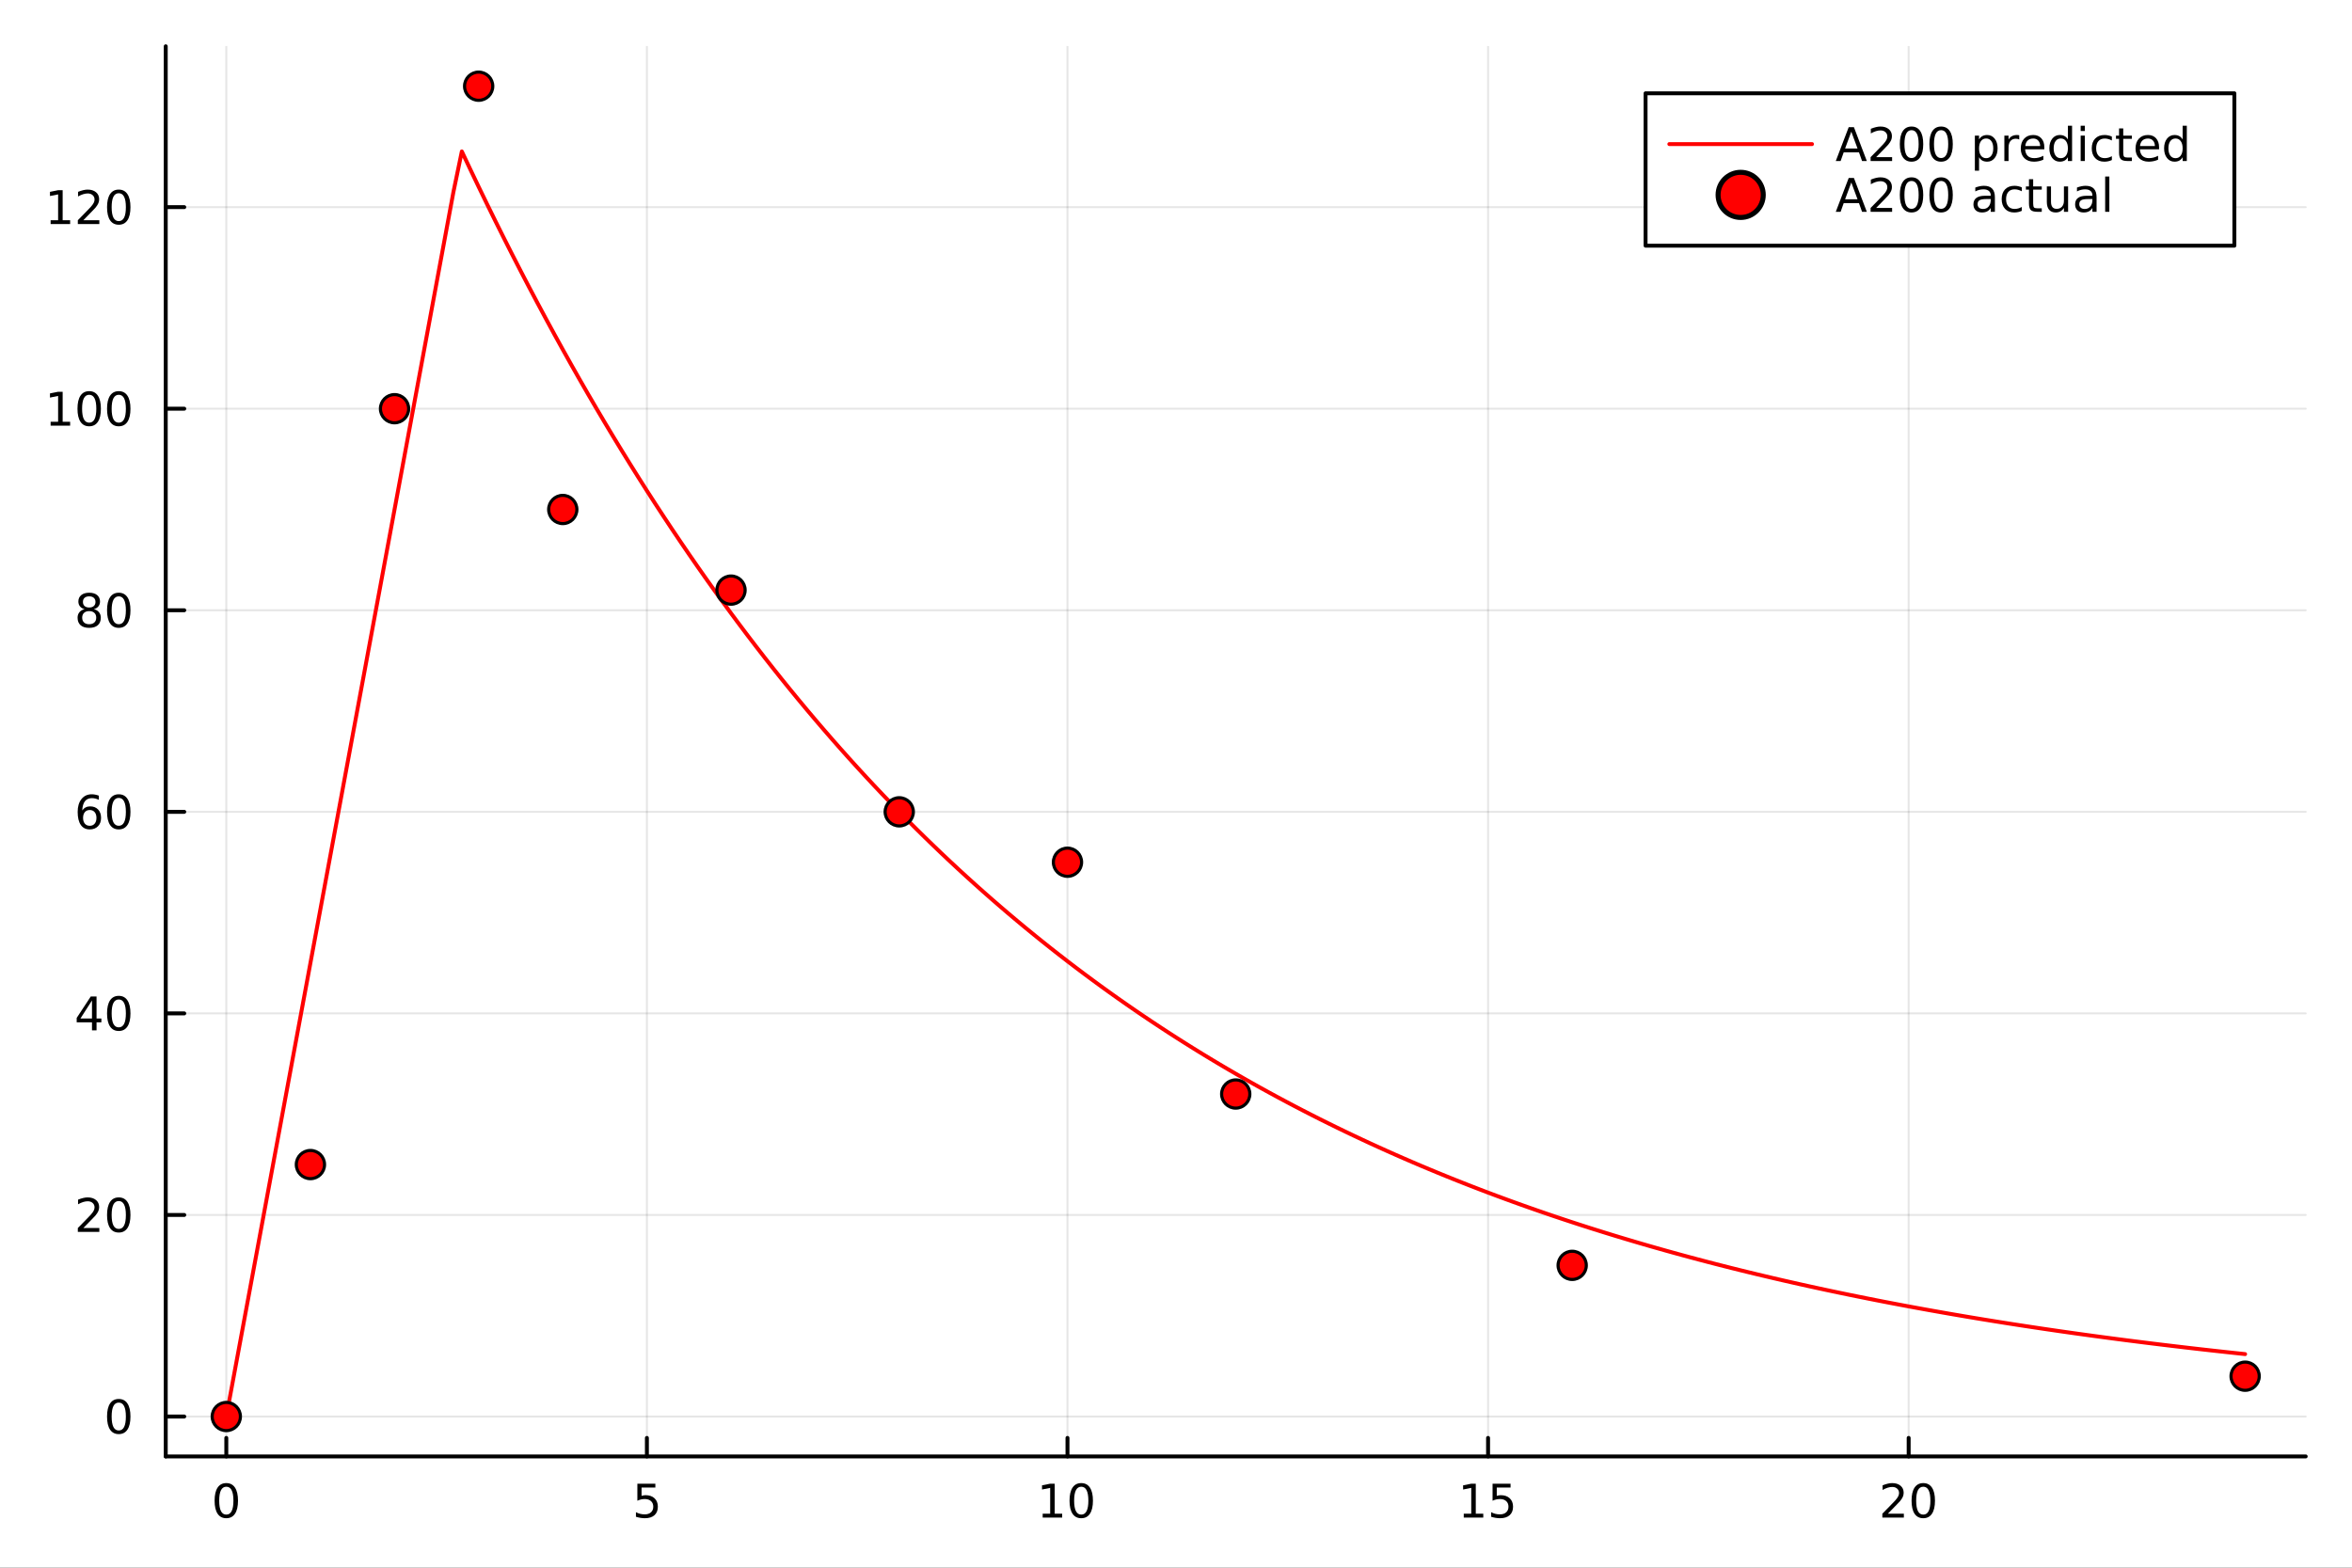 <?xml version="1.0" encoding="utf-8"?>
<svg xmlns="http://www.w3.org/2000/svg" xmlns:xlink="http://www.w3.org/1999/xlink" width="600" height="400" viewBox="0 0 2400 1600">
<rect x="0" y="0" width="2400" height="1600" fill="#333333" stroke="none"/>
<defs>
  <clipPath id="clip450">
    <rect x="0" y="0" width="2400" height="1600"/>
  </clipPath>
</defs>
<path clip-path="url(#clip450)" d="
M0 1600 L2400 1600 L2400 0 L0 0  Z
  " fill="#ffffff" fill-rule="evenodd" fill-opacity="1"/>
<defs>
  <clipPath id="clip451">
    <rect x="480" y="0" width="1681" height="1600"/>
  </clipPath>
</defs>
<path clip-path="url(#clip450)" d="
M169.121 1486.45 L2352.76 1486.45 L2352.76 47.244 L169.121 47.244  Z
  " fill="#ffffff" fill-rule="evenodd" fill-opacity="1"/>
<defs>
  <clipPath id="clip452">
    <rect x="169" y="47" width="2185" height="1440"/>
  </clipPath>
</defs>
<polyline clip-path="url(#clip452)" style="stroke:#000000; stroke-linecap:round; stroke-linejoin:round; stroke-width:2; stroke-opacity:0.1; fill:none" points="
  230.922,1486.45 230.922,47.244 
  "/>
<polyline clip-path="url(#clip452)" style="stroke:#000000; stroke-linecap:round; stroke-linejoin:round; stroke-width:2; stroke-opacity:0.1; fill:none" points="
  660.096,1486.45 660.096,47.244 
  "/>
<polyline clip-path="url(#clip452)" style="stroke:#000000; stroke-linecap:round; stroke-linejoin:round; stroke-width:2; stroke-opacity:0.1; fill:none" points="
  1089.27,1486.45 1089.27,47.244 
  "/>
<polyline clip-path="url(#clip452)" style="stroke:#000000; stroke-linecap:round; stroke-linejoin:round; stroke-width:2; stroke-opacity:0.1; fill:none" points="
  1518.44,1486.45 1518.44,47.244 
  "/>
<polyline clip-path="url(#clip452)" style="stroke:#000000; stroke-linecap:round; stroke-linejoin:round; stroke-width:2; stroke-opacity:0.1; fill:none" points="
  1947.62,1486.45 1947.62,47.244 
  "/>
<polyline clip-path="url(#clip450)" style="stroke:#000000; stroke-linecap:round; stroke-linejoin:round; stroke-width:4; stroke-opacity:1; fill:none" points="
  169.121,1486.45 2352.76,1486.45 
  "/>
<polyline clip-path="url(#clip450)" style="stroke:#000000; stroke-linecap:round; stroke-linejoin:round; stroke-width:4; stroke-opacity:1; fill:none" points="
  230.922,1486.45 230.922,1467.55 
  "/>
<polyline clip-path="url(#clip450)" style="stroke:#000000; stroke-linecap:round; stroke-linejoin:round; stroke-width:4; stroke-opacity:1; fill:none" points="
  660.096,1486.45 660.096,1467.55 
  "/>
<polyline clip-path="url(#clip450)" style="stroke:#000000; stroke-linecap:round; stroke-linejoin:round; stroke-width:4; stroke-opacity:1; fill:none" points="
  1089.27,1486.45 1089.27,1467.55 
  "/>
<polyline clip-path="url(#clip450)" style="stroke:#000000; stroke-linecap:round; stroke-linejoin:round; stroke-width:4; stroke-opacity:1; fill:none" points="
  1518.44,1486.45 1518.44,1467.55 
  "/>
<polyline clip-path="url(#clip450)" style="stroke:#000000; stroke-linecap:round; stroke-linejoin:round; stroke-width:4; stroke-opacity:1; fill:none" points="
  1947.62,1486.45 1947.62,1467.55 
  "/>
<path clip-path="url(#clip450)" d="M230.922 1517.37 Q227.311 1517.37 225.483 1520.93 Q223.677 1524.47 223.677 1531.6 Q223.677 1538.71 225.483 1542.27 Q227.311 1545.82 230.922 1545.82 Q234.557 1545.82 236.362 1542.27 Q238.191 1538.71 238.191 1531.6 Q238.191 1524.47 236.362 1520.93 Q234.557 1517.37 230.922 1517.37 M230.922 1513.66 Q236.732 1513.66 239.788 1518.27 Q242.867 1522.85 242.867 1531.6 Q242.867 1540.33 239.788 1544.94 Q236.732 1549.52 230.922 1549.52 Q225.112 1549.52 222.033 1544.94 Q218.978 1540.33 218.978 1531.6 Q218.978 1522.85 222.033 1518.27 Q225.112 1513.66 230.922 1513.66 Z" fill="#000000" fill-rule="evenodd" fill-opacity="1" /><path clip-path="url(#clip450)" d="M650.374 1514.29 L668.73 1514.29 L668.73 1518.22 L654.656 1518.22 L654.656 1526.7 Q655.674 1526.35 656.693 1526.19 Q657.712 1526 658.73 1526 Q664.517 1526 667.897 1529.17 Q671.276 1532.34 671.276 1537.76 Q671.276 1543.34 667.804 1546.44 Q664.332 1549.52 658.012 1549.52 Q655.837 1549.52 653.568 1549.15 Q651.323 1548.78 648.915 1548.04 L648.915 1543.34 Q650.999 1544.47 653.221 1545.03 Q655.443 1545.58 657.92 1545.58 Q661.924 1545.58 664.262 1543.48 Q666.6 1541.37 666.6 1537.76 Q666.6 1534.15 664.262 1532.04 Q661.924 1529.94 657.92 1529.94 Q656.045 1529.94 654.17 1530.35 Q652.318 1530.77 650.374 1531.65 L650.374 1514.29 Z" fill="#000000" fill-rule="evenodd" fill-opacity="1" /><path clip-path="url(#clip450)" d="M1063.96 1544.91 L1071.6 1544.91 L1071.6 1518.55 L1063.29 1520.21 L1063.29 1515.95 L1071.55 1514.29 L1076.23 1514.29 L1076.23 1544.91 L1083.86 1544.91 L1083.86 1548.85 L1063.96 1548.85 L1063.96 1544.91 Z" fill="#000000" fill-rule="evenodd" fill-opacity="1" /><path clip-path="url(#clip450)" d="M1103.31 1517.37 Q1099.7 1517.37 1097.87 1520.93 Q1096.06 1524.47 1096.06 1531.6 Q1096.06 1538.71 1097.87 1542.27 Q1099.7 1545.82 1103.31 1545.82 Q1106.94 1545.82 1108.75 1542.27 Q1110.58 1538.71 1110.58 1531.6 Q1110.58 1524.47 1108.75 1520.93 Q1106.94 1517.37 1103.31 1517.37 M1103.31 1513.66 Q1109.12 1513.66 1112.17 1518.27 Q1115.25 1522.85 1115.25 1531.6 Q1115.25 1540.33 1112.17 1544.94 Q1109.12 1549.52 1103.31 1549.52 Q1097.5 1549.52 1094.42 1544.94 Q1091.36 1540.33 1091.36 1531.6 Q1091.36 1522.85 1094.42 1518.27 Q1097.5 1513.66 1103.31 1513.66 Z" fill="#000000" fill-rule="evenodd" fill-opacity="1" /><path clip-path="url(#clip450)" d="M1493.63 1544.91 L1501.27 1544.91 L1501.27 1518.55 L1492.96 1520.21 L1492.96 1515.95 L1501.22 1514.29 L1505.9 1514.29 L1505.9 1544.91 L1513.54 1544.91 L1513.54 1548.85 L1493.63 1548.85 L1493.63 1544.91 Z" fill="#000000" fill-rule="evenodd" fill-opacity="1" /><path clip-path="url(#clip450)" d="M1523.03 1514.29 L1541.38 1514.29 L1541.38 1518.22 L1527.31 1518.22 L1527.31 1526.7 Q1528.33 1526.35 1529.35 1526.19 Q1530.36 1526 1531.38 1526 Q1537.17 1526 1540.55 1529.17 Q1543.93 1532.34 1543.93 1537.76 Q1543.93 1543.34 1540.46 1546.44 Q1536.98 1549.52 1530.66 1549.52 Q1528.49 1549.52 1526.22 1549.15 Q1523.98 1548.78 1521.57 1548.04 L1521.57 1543.34 Q1523.65 1544.47 1525.87 1545.03 Q1528.1 1545.58 1530.57 1545.58 Q1534.58 1545.58 1536.91 1543.48 Q1539.25 1541.37 1539.25 1537.76 Q1539.25 1534.15 1536.91 1532.04 Q1534.58 1529.94 1530.57 1529.94 Q1528.7 1529.94 1526.82 1530.35 Q1524.97 1530.77 1523.03 1531.65 L1523.03 1514.29 Z" fill="#000000" fill-rule="evenodd" fill-opacity="1" /><path clip-path="url(#clip450)" d="M1926.39 1544.91 L1942.71 1544.91 L1942.71 1548.85 L1920.76 1548.85 L1920.76 1544.91 Q1923.43 1542.16 1928.01 1537.53 Q1932.62 1532.88 1933.8 1531.53 Q1936.04 1529.01 1936.92 1527.27 Q1937.82 1525.51 1937.82 1523.82 Q1937.82 1521.07 1935.88 1519.33 Q1933.96 1517.6 1930.86 1517.6 Q1928.66 1517.6 1926.2 1518.36 Q1923.77 1519.13 1921 1520.68 L1921 1515.95 Q1923.82 1514.82 1926.27 1514.24 Q1928.73 1513.66 1930.76 1513.66 Q1936.13 1513.66 1939.33 1516.35 Q1942.52 1519.03 1942.52 1523.52 Q1942.52 1525.65 1941.71 1527.57 Q1940.93 1529.47 1938.82 1532.07 Q1938.24 1532.74 1935.14 1535.95 Q1932.04 1539.15 1926.39 1544.91 Z" fill="#000000" fill-rule="evenodd" fill-opacity="1" /><path clip-path="url(#clip450)" d="M1962.52 1517.37 Q1958.91 1517.37 1957.08 1520.93 Q1955.28 1524.47 1955.28 1531.6 Q1955.28 1538.71 1957.08 1542.27 Q1958.91 1545.82 1962.52 1545.82 Q1966.16 1545.82 1967.96 1542.27 Q1969.79 1538.71 1969.79 1531.6 Q1969.79 1524.47 1967.96 1520.93 Q1966.16 1517.37 1962.52 1517.37 M1962.52 1513.66 Q1968.33 1513.66 1971.39 1518.27 Q1974.47 1522.85 1974.47 1531.6 Q1974.47 1540.33 1971.39 1544.94 Q1968.33 1549.52 1962.52 1549.52 Q1956.71 1549.52 1953.63 1544.94 Q1950.58 1540.33 1950.58 1531.6 Q1950.58 1522.85 1953.63 1518.27 Q1956.71 1513.66 1962.52 1513.66 Z" fill="#000000" fill-rule="evenodd" fill-opacity="1" /><polyline clip-path="url(#clip452)" style="stroke:#000000; stroke-linecap:round; stroke-linejoin:round; stroke-width:2; stroke-opacity:0.1; fill:none" points="
  169.121,1445.72 2352.76,1445.72 
  "/>
<polyline clip-path="url(#clip452)" style="stroke:#000000; stroke-linecap:round; stroke-linejoin:round; stroke-width:2; stroke-opacity:0.1; fill:none" points="
  169.121,1240 2352.76,1240 
  "/>
<polyline clip-path="url(#clip452)" style="stroke:#000000; stroke-linecap:round; stroke-linejoin:round; stroke-width:2; stroke-opacity:0.1; fill:none" points="
  169.121,1034.28 2352.76,1034.28 
  "/>
<polyline clip-path="url(#clip452)" style="stroke:#000000; stroke-linecap:round; stroke-linejoin:round; stroke-width:2; stroke-opacity:0.1; fill:none" points="
  169.121,828.561 2352.76,828.561 
  "/>
<polyline clip-path="url(#clip452)" style="stroke:#000000; stroke-linecap:round; stroke-linejoin:round; stroke-width:2; stroke-opacity:0.1; fill:none" points="
  169.121,622.843 2352.76,622.843 
  "/>
<polyline clip-path="url(#clip452)" style="stroke:#000000; stroke-linecap:round; stroke-linejoin:round; stroke-width:2; stroke-opacity:0.1; fill:none" points="
  169.121,417.125 2352.76,417.125 
  "/>
<polyline clip-path="url(#clip452)" style="stroke:#000000; stroke-linecap:round; stroke-linejoin:round; stroke-width:2; stroke-opacity:0.1; fill:none" points="
  169.121,211.407 2352.76,211.407 
  "/>
<polyline clip-path="url(#clip450)" style="stroke:#000000; stroke-linecap:round; stroke-linejoin:round; stroke-width:4; stroke-opacity:1; fill:none" points="
  169.121,1486.45 169.121,47.244 
  "/>
<polyline clip-path="url(#clip450)" style="stroke:#000000; stroke-linecap:round; stroke-linejoin:round; stroke-width:4; stroke-opacity:1; fill:none" points="
  169.121,1445.72 188.019,1445.72 
  "/>
<polyline clip-path="url(#clip450)" style="stroke:#000000; stroke-linecap:round; stroke-linejoin:round; stroke-width:4; stroke-opacity:1; fill:none" points="
  169.121,1240 188.019,1240 
  "/>
<polyline clip-path="url(#clip450)" style="stroke:#000000; stroke-linecap:round; stroke-linejoin:round; stroke-width:4; stroke-opacity:1; fill:none" points="
  169.121,1034.28 188.019,1034.28 
  "/>
<polyline clip-path="url(#clip450)" style="stroke:#000000; stroke-linecap:round; stroke-linejoin:round; stroke-width:4; stroke-opacity:1; fill:none" points="
  169.121,828.561 188.019,828.561 
  "/>
<polyline clip-path="url(#clip450)" style="stroke:#000000; stroke-linecap:round; stroke-linejoin:round; stroke-width:4; stroke-opacity:1; fill:none" points="
  169.121,622.843 188.019,622.843 
  "/>
<polyline clip-path="url(#clip450)" style="stroke:#000000; stroke-linecap:round; stroke-linejoin:round; stroke-width:4; stroke-opacity:1; fill:none" points="
  169.121,417.125 188.019,417.125 
  "/>
<polyline clip-path="url(#clip450)" style="stroke:#000000; stroke-linecap:round; stroke-linejoin:round; stroke-width:4; stroke-opacity:1; fill:none" points="
  169.121,211.407 188.019,211.407 
  "/>
<path clip-path="url(#clip450)" d="M121.177 1431.51 Q117.566 1431.51 115.737 1435.08 Q113.932 1438.62 113.932 1445.75 Q113.932 1452.86 115.737 1456.42 Q117.566 1459.96 121.177 1459.96 Q124.811 1459.96 126.617 1456.42 Q128.445 1452.86 128.445 1445.75 Q128.445 1438.62 126.617 1435.08 Q124.811 1431.51 121.177 1431.51 M121.177 1427.81 Q126.987 1427.81 130.043 1432.42 Q133.121 1437 133.121 1445.75 Q133.121 1454.48 130.043 1459.08 Q126.987 1463.67 121.177 1463.67 Q115.367 1463.67 112.288 1459.08 Q109.233 1454.48 109.233 1445.75 Q109.233 1437 112.288 1432.42 Q115.367 1427.81 121.177 1427.81 Z" fill="#000000" fill-rule="evenodd" fill-opacity="1" /><path clip-path="url(#clip450)" d="M85.043 1253.34 L101.362 1253.34 L101.362 1257.28 L79.418 1257.28 L79.418 1253.34 Q82.08 1250.59 86.663 1245.96 Q91.27 1241.31 92.45 1239.96 Q94.696 1237.44 95.575 1235.7 Q96.478 1233.94 96.478 1232.25 Q96.478 1229.5 94.534 1227.76 Q92.612 1226.03 89.51 1226.03 Q87.311 1226.03 84.858 1226.79 Q82.427 1227.56 79.649 1229.11 L79.649 1224.38 Q82.473 1223.25 84.927 1222.67 Q87.381 1222.09 89.418 1222.09 Q94.788 1222.09 97.983 1224.78 Q101.177 1227.46 101.177 1231.95 Q101.177 1234.08 100.367 1236 Q99.58 1237.9 97.473 1240.5 Q96.895 1241.17 93.793 1244.38 Q90.691 1247.58 85.043 1253.34 Z" fill="#000000" fill-rule="evenodd" fill-opacity="1" /><path clip-path="url(#clip450)" d="M121.177 1225.8 Q117.566 1225.8 115.737 1229.36 Q113.932 1232.9 113.932 1240.03 Q113.932 1247.14 115.737 1250.7 Q117.566 1254.25 121.177 1254.25 Q124.811 1254.25 126.617 1250.7 Q128.445 1247.14 128.445 1240.03 Q128.445 1232.9 126.617 1229.36 Q124.811 1225.8 121.177 1225.8 M121.177 1222.09 Q126.987 1222.09 130.043 1226.7 Q133.121 1231.28 133.121 1240.03 Q133.121 1248.76 130.043 1253.37 Q126.987 1257.95 121.177 1257.95 Q115.367 1257.95 112.288 1253.37 Q109.233 1248.76 109.233 1240.03 Q109.233 1231.28 112.288 1226.7 Q115.367 1222.09 121.177 1222.09 Z" fill="#000000" fill-rule="evenodd" fill-opacity="1" /><path clip-path="url(#clip450)" d="M93.862 1021.07 L82.057 1039.52 L93.862 1039.52 L93.862 1021.07 M92.635 1017 L98.515 1017 L98.515 1039.52 L103.446 1039.52 L103.446 1043.41 L98.515 1043.41 L98.515 1051.56 L93.862 1051.56 L93.862 1043.41 L78.26 1043.41 L78.26 1038.9 L92.635 1017 Z" fill="#000000" fill-rule="evenodd" fill-opacity="1" /><path clip-path="url(#clip450)" d="M121.177 1020.08 Q117.566 1020.08 115.737 1023.64 Q113.932 1027.18 113.932 1034.31 Q113.932 1041.42 115.737 1044.99 Q117.566 1048.53 121.177 1048.53 Q124.811 1048.53 126.617 1044.99 Q128.445 1041.42 128.445 1034.31 Q128.445 1027.18 126.617 1023.64 Q124.811 1020.08 121.177 1020.08 M121.177 1016.37 Q126.987 1016.37 130.043 1020.98 Q133.121 1025.56 133.121 1034.31 Q133.121 1043.04 130.043 1047.65 Q126.987 1052.23 121.177 1052.23 Q115.367 1052.23 112.288 1047.65 Q109.233 1043.04 109.233 1034.31 Q109.233 1025.56 112.288 1020.98 Q115.367 1016.37 121.177 1016.37 Z" fill="#000000" fill-rule="evenodd" fill-opacity="1" /><path clip-path="url(#clip450)" d="M91.594 826.698 Q88.446 826.698 86.594 828.851 Q84.765 831.004 84.765 834.754 Q84.765 838.48 86.594 840.656 Q88.446 842.809 91.594 842.809 Q94.742 842.809 96.571 840.656 Q98.422 838.48 98.422 834.754 Q98.422 831.004 96.571 828.851 Q94.742 826.698 91.594 826.698 M100.876 812.045 L100.876 816.305 Q99.117 815.471 97.311 815.031 Q95.529 814.592 93.77 814.592 Q89.14 814.592 86.686 817.717 Q84.256 820.842 83.909 827.161 Q85.274 825.147 87.335 824.082 Q89.395 822.994 91.871 822.994 Q97.08 822.994 100.089 826.166 Q103.121 829.314 103.121 834.754 Q103.121 840.078 99.973 843.295 Q96.825 846.513 91.594 846.513 Q85.598 846.513 82.427 841.929 Q79.256 837.323 79.256 828.596 Q79.256 820.402 83.145 815.541 Q87.034 810.656 93.585 810.656 Q95.344 810.656 97.126 811.004 Q98.932 811.351 100.876 812.045 Z" fill="#000000" fill-rule="evenodd" fill-opacity="1" /><path clip-path="url(#clip450)" d="M121.177 814.36 Q117.566 814.36 115.737 817.925 Q113.932 821.467 113.932 828.596 Q113.932 835.703 115.737 839.267 Q117.566 842.809 121.177 842.809 Q124.811 842.809 126.617 839.267 Q128.445 835.703 128.445 828.596 Q128.445 821.467 126.617 817.925 Q124.811 814.36 121.177 814.36 M121.177 810.656 Q126.987 810.656 130.043 815.263 Q133.121 819.846 133.121 828.596 Q133.121 837.323 130.043 841.929 Q126.987 846.513 121.177 846.513 Q115.367 846.513 112.288 841.929 Q109.233 837.323 109.233 828.596 Q109.233 819.846 112.288 815.263 Q115.367 810.656 121.177 810.656 Z" fill="#000000" fill-rule="evenodd" fill-opacity="1" /><path clip-path="url(#clip450)" d="M91.015 623.711 Q87.682 623.711 85.76 625.494 Q83.862 627.276 83.862 630.401 Q83.862 633.526 85.76 635.309 Q87.682 637.091 91.015 637.091 Q94.348 637.091 96.27 635.309 Q98.191 633.503 98.191 630.401 Q98.191 627.276 96.27 625.494 Q94.371 623.711 91.015 623.711 M86.339 621.721 Q83.33 620.98 81.64 618.92 Q79.974 616.86 79.974 613.897 Q79.974 609.753 82.913 607.346 Q85.876 604.938 91.015 604.938 Q96.177 604.938 99.117 607.346 Q102.057 609.753 102.057 613.897 Q102.057 616.86 100.367 618.92 Q98.7 620.98 95.714 621.721 Q99.094 622.508 100.969 624.799 Q102.867 627.091 102.867 630.401 Q102.867 635.424 99.788 638.109 Q96.733 640.795 91.015 640.795 Q85.297 640.795 82.219 638.109 Q79.163 635.424 79.163 630.401 Q79.163 627.091 81.061 624.799 Q82.96 622.508 86.339 621.721 M84.626 614.336 Q84.626 617.022 86.293 618.526 Q87.983 620.031 91.015 620.031 Q94.024 620.031 95.714 618.526 Q97.427 617.022 97.427 614.336 Q97.427 611.651 95.714 610.147 Q94.024 608.642 91.015 608.642 Q87.983 608.642 86.293 610.147 Q84.626 611.651 84.626 614.336 Z" fill="#000000" fill-rule="evenodd" fill-opacity="1" /><path clip-path="url(#clip450)" d="M121.177 608.642 Q117.566 608.642 115.737 612.207 Q113.932 615.748 113.932 622.878 Q113.932 629.984 115.737 633.549 Q117.566 637.091 121.177 637.091 Q124.811 637.091 126.617 633.549 Q128.445 629.984 128.445 622.878 Q128.445 615.748 126.617 612.207 Q124.811 608.642 121.177 608.642 M121.177 604.938 Q126.987 604.938 130.043 609.545 Q133.121 614.128 133.121 622.878 Q133.121 631.605 130.043 636.211 Q126.987 640.795 121.177 640.795 Q115.367 640.795 112.288 636.211 Q109.233 631.605 109.233 622.878 Q109.233 614.128 112.288 609.545 Q115.367 604.938 121.177 604.938 Z" fill="#000000" fill-rule="evenodd" fill-opacity="1" /><path clip-path="url(#clip450)" d="M51.663 430.47 L59.302 430.47 L59.302 404.104 L50.992 405.771 L50.992 401.512 L59.256 399.845 L63.932 399.845 L63.932 430.47 L71.571 430.47 L71.571 434.405 L51.663 434.405 L51.663 430.47 Z" fill="#000000" fill-rule="evenodd" fill-opacity="1" /><path clip-path="url(#clip450)" d="M91.015 402.924 Q87.404 402.924 85.575 406.489 Q83.77 410.03 83.77 417.16 Q83.77 424.266 85.575 427.831 Q87.404 431.373 91.015 431.373 Q94.649 431.373 96.455 427.831 Q98.284 424.266 98.284 417.16 Q98.284 410.03 96.455 406.489 Q94.649 402.924 91.015 402.924 M91.015 399.22 Q96.825 399.22 99.881 403.827 Q102.959 408.41 102.959 417.16 Q102.959 425.887 99.881 430.493 Q96.825 435.077 91.015 435.077 Q85.205 435.077 82.126 430.493 Q79.071 425.887 79.071 417.16 Q79.071 408.41 82.126 403.827 Q85.205 399.22 91.015 399.22 Z" fill="#000000" fill-rule="evenodd" fill-opacity="1" /><path clip-path="url(#clip450)" d="M121.177 402.924 Q117.566 402.924 115.737 406.489 Q113.932 410.03 113.932 417.16 Q113.932 424.266 115.737 427.831 Q117.566 431.373 121.177 431.373 Q124.811 431.373 126.617 427.831 Q128.445 424.266 128.445 417.16 Q128.445 410.03 126.617 406.489 Q124.811 402.924 121.177 402.924 M121.177 399.22 Q126.987 399.22 130.043 403.827 Q133.121 408.41 133.121 417.16 Q133.121 425.887 130.043 430.493 Q126.987 435.077 121.177 435.077 Q115.367 435.077 112.288 430.493 Q109.233 425.887 109.233 417.16 Q109.233 408.41 112.288 403.827 Q115.367 399.22 121.177 399.22 Z" fill="#000000" fill-rule="evenodd" fill-opacity="1" /><path clip-path="url(#clip450)" d="M51.663 224.752 L59.302 224.752 L59.302 198.386 L50.992 200.053 L50.992 195.794 L59.256 194.127 L63.932 194.127 L63.932 224.752 L71.571 224.752 L71.571 228.687 L51.663 228.687 L51.663 224.752 Z" fill="#000000" fill-rule="evenodd" fill-opacity="1" /><path clip-path="url(#clip450)" d="M85.043 224.752 L101.362 224.752 L101.362 228.687 L79.418 228.687 L79.418 224.752 Q82.08 221.997 86.663 217.368 Q91.27 212.715 92.45 211.372 Q94.696 208.849 95.575 207.113 Q96.478 205.354 96.478 203.664 Q96.478 200.91 94.534 199.173 Q92.612 197.437 89.51 197.437 Q87.311 197.437 84.858 198.201 Q82.427 198.965 79.649 200.516 L79.649 195.794 Q82.473 194.66 84.927 194.081 Q87.381 193.502 89.418 193.502 Q94.788 193.502 97.983 196.187 Q101.177 198.872 101.177 203.363 Q101.177 205.493 100.367 207.414 Q99.58 209.312 97.473 211.905 Q96.895 212.576 93.793 215.794 Q90.691 218.988 85.043 224.752 Z" fill="#000000" fill-rule="evenodd" fill-opacity="1" /><path clip-path="url(#clip450)" d="M121.177 197.206 Q117.566 197.206 115.737 200.771 Q113.932 204.312 113.932 211.442 Q113.932 218.548 115.737 222.113 Q117.566 225.655 121.177 225.655 Q124.811 225.655 126.617 222.113 Q128.445 218.548 128.445 211.442 Q128.445 204.312 126.617 200.771 Q124.811 197.206 121.177 197.206 M121.177 193.502 Q126.987 193.502 130.043 198.109 Q133.121 202.692 133.121 211.442 Q133.121 220.169 130.043 224.775 Q126.987 229.358 121.177 229.358 Q115.367 229.358 112.288 224.775 Q109.233 220.169 109.233 211.442 Q109.233 202.692 112.288 198.109 Q115.367 193.502 121.177 193.502 Z" fill="#000000" fill-rule="evenodd" fill-opacity="1" /><polyline clip-path="url(#clip452)" style="stroke:#ff0000; stroke-linecap:round; stroke-linejoin:round; stroke-width:4; stroke-opacity:1; fill:none" points="
  230.922,1445.72 239.506,1399.43 248.089,1353.14 256.673,1306.86 265.256,1260.57 273.84,1214.28 282.423,1168 291.007,1121.71 299.59,1075.42 308.174,1029.14 
  316.757,982.85 325.34,936.563 333.924,890.277 342.507,843.99 351.091,797.704 359.674,751.417 368.258,705.131 376.841,658.844 385.425,612.557 394.008,566.271 
  402.592,519.984 411.175,473.698 419.759,427.411 428.342,381.125 436.926,334.838 445.509,288.551 454.092,242.265 462.676,195.978 471.259,154.54 479.843,172.737 
  488.426,190.678 497.01,208.366 505.593,225.805 514.177,242.997 522.76,259.948 531.344,276.66 539.927,293.136 548.511,309.38 557.094,325.395 565.678,341.184 
  574.261,356.751 582.845,372.098 591.428,387.229 600.011,402.147 608.595,416.854 617.178,431.355 625.762,445.651 634.345,459.745 642.929,473.641 651.512,487.341 
  660.096,500.848 668.679,514.164 677.263,527.293 685.846,540.237 694.43,552.998 703.013,565.58 711.597,577.984 720.18,590.213 728.764,602.271 737.347,614.158 
  745.93,625.877 754.514,637.432 763.097,648.823 771.681,660.054 780.264,671.127 788.848,682.044 797.431,692.807 806.015,703.418 814.598,713.879 823.182,724.193 
  831.765,734.362 840.349,744.388 848.932,754.272 857.516,764.017 866.099,773.624 874.682,783.096 883.266,792.435 891.849,801.642 900.433,810.719 909.016,819.669 
  917.6,828.492 926.183,837.191 934.767,845.767 943.35,854.222 951.934,862.559 960.517,870.777 969.101,878.88 977.684,886.869 986.268,894.745 994.851,902.51 
  1003.43,910.166 1012.02,917.714 1020.6,925.155 1029.18,932.492 1037.77,939.725 1046.35,946.856 1054.94,953.887 1063.52,960.818 1072.1,967.652 1080.69,974.39 
  1089.27,981.032 1097.85,987.582 1106.44,994.038 1115.02,1000.4 1123.6,1006.68 1132.19,1012.87 1140.77,1018.97 1149.35,1024.98 1157.94,1030.91 1166.52,1036.76 
  1175.1,1042.52 1183.69,1048.2 1192.27,1053.81 1200.85,1059.33 1209.44,1064.78 1218.02,1070.14 1226.6,1075.44 1235.19,1080.66 1243.77,1085.8 1252.36,1090.87 
  1260.94,1095.87 1269.52,1100.8 1278.11,1105.67 1286.69,1110.46 1295.27,1115.18 1303.86,1119.84 1312.44,1124.43 1321.02,1128.96 1329.61,1133.43 1338.19,1137.83 
  1346.77,1142.17 1355.36,1146.44 1363.94,1150.66 1372.52,1154.82 1381.11,1158.92 1389.69,1162.96 1398.27,1166.95 1406.86,1170.88 1415.44,1174.75 1424.02,1178.57 
  1432.61,1182.33 1441.19,1186.05 1449.77,1189.71 1458.36,1193.31 1466.94,1196.87 1475.53,1200.38 1484.11,1203.84 1492.69,1207.24 1501.28,1210.61 1509.86,1213.92 
  1518.44,1217.19 1527.03,1220.41 1535.61,1223.58 1544.19,1226.71 1552.78,1229.8 1561.36,1232.84 1569.94,1235.84 1578.53,1238.8 1587.11,1241.72 1595.69,1244.59 
  1604.28,1247.43 1612.86,1250.22 1621.44,1252.98 1630.03,1255.69 1638.61,1258.37 1647.19,1261.01 1655.78,1263.61 1664.36,1266.18 1672.95,1268.71 1681.53,1271.21 
  1690.11,1273.66 1698.7,1276.09 1707.28,1278.48 1715.86,1280.84 1724.45,1283.16 1733.03,1285.45 1741.61,1287.71 1750.2,1289.94 1758.78,1292.13 1767.36,1294.3 
  1775.95,1296.43 1784.53,1298.54 1793.11,1300.61 1801.7,1302.65 1810.28,1304.67 1818.86,1306.66 1827.45,1308.62 1836.03,1310.55 1844.61,1312.46 1853.2,1314.33 
  1861.78,1316.19 1870.36,1318.01 1878.95,1319.81 1887.53,1321.59 1896.12,1323.33 1904.7,1325.06 1913.28,1326.76 1921.87,1328.44 1930.45,1330.09 1939.03,1331.72 
  1947.62,1333.33 1956.2,1334.91 1964.78,1336.47 1973.37,1338.01 1981.95,1339.53 1990.53,1341.03 1999.12,1342.5 2007.7,1343.96 2016.28,1345.39 2024.87,1346.8 
  2033.45,1348.2 2042.03,1349.57 2050.62,1350.93 2059.2,1352.26 2067.78,1353.58 2076.37,1354.88 2084.95,1356.16 2093.54,1357.42 2102.12,1358.67 2110.7,1359.89 
  2119.29,1361.1 2127.87,1362.29 2136.45,1363.47 2145.04,1364.63 2153.62,1365.77 2162.2,1366.9 2170.79,1368.01 2179.37,1369.1 2187.95,1370.18 2196.54,1371.25 
  2205.12,1372.3 2213.7,1373.33 2222.29,1374.35 2230.87,1375.36 2239.45,1376.35 2248.04,1377.33 2256.62,1378.29 2265.2,1379.24 2273.79,1380.18 2282.37,1381.1 
  2290.95,1382.01 
  "/>
<circle clip-path="url(#clip452)" cx="230.922" cy="1445.72" r="14.4" fill="#ff0000" fill-rule="evenodd" fill-opacity="1" stroke="#000000" stroke-opacity="1" stroke-width="3.2"/>
<circle clip-path="url(#clip452)" cx="316.757" cy="1188.57" r="14.4" fill="#ff0000" fill-rule="evenodd" fill-opacity="1" stroke="#000000" stroke-opacity="1" stroke-width="3.2"/>
<circle clip-path="url(#clip452)" cx="402.592" cy="417.125" r="14.4" fill="#ff0000" fill-rule="evenodd" fill-opacity="1" stroke="#000000" stroke-opacity="1" stroke-width="3.2"/>
<circle clip-path="url(#clip452)" cx="488.426" cy="87.976" r="14.4" fill="#ff0000" fill-rule="evenodd" fill-opacity="1" stroke="#000000" stroke-opacity="1" stroke-width="3.2"/>
<circle clip-path="url(#clip452)" cx="574.261" cy="519.984" r="14.4" fill="#ff0000" fill-rule="evenodd" fill-opacity="1" stroke="#000000" stroke-opacity="1" stroke-width="3.2"/>
<circle clip-path="url(#clip452)" cx="745.93" cy="602.272" r="14.4" fill="#ff0000" fill-rule="evenodd" fill-opacity="1" stroke="#000000" stroke-opacity="1" stroke-width="3.2"/>
<circle clip-path="url(#clip452)" cx="917.6" cy="828.561" r="14.4" fill="#ff0000" fill-rule="evenodd" fill-opacity="1" stroke="#000000" stroke-opacity="1" stroke-width="3.2"/>
<circle clip-path="url(#clip452)" cx="1089.27" cy="879.991" r="14.4" fill="#ff0000" fill-rule="evenodd" fill-opacity="1" stroke="#000000" stroke-opacity="1" stroke-width="3.2"/>
<circle clip-path="url(#clip452)" cx="1260.94" cy="1116.57" r="14.4" fill="#ff0000" fill-rule="evenodd" fill-opacity="1" stroke="#000000" stroke-opacity="1" stroke-width="3.2"/>
<circle clip-path="url(#clip452)" cx="1604.28" cy="1291.43" r="14.4" fill="#ff0000" fill-rule="evenodd" fill-opacity="1" stroke="#000000" stroke-opacity="1" stroke-width="3.2"/>
<circle clip-path="url(#clip452)" cx="2290.95" cy="1404.57" r="14.4" fill="#ff0000" fill-rule="evenodd" fill-opacity="1" stroke="#000000" stroke-opacity="1" stroke-width="3.2"/>
<path clip-path="url(#clip450)" d="
M1679.15 250.738 L2279.97 250.738 L2279.97 95.218 L1679.15 95.218  Z
  " fill="#ffffff" fill-rule="evenodd" fill-opacity="1"/>
<polyline clip-path="url(#clip450)" style="stroke:#000000; stroke-linecap:round; stroke-linejoin:round; stroke-width:4; stroke-opacity:1; fill:none" points="
  1679.15,250.738 2279.97,250.738 2279.97,95.218 1679.15,95.218 1679.15,250.738 
  "/>
<polyline clip-path="url(#clip450)" style="stroke:#ff0000; stroke-linecap:round; stroke-linejoin:round; stroke-width:4; stroke-opacity:1; fill:none" points="
  1703.41,147.058 1848.99,147.058 
  "/>
<path clip-path="url(#clip450)" d="M1889.08 134.384 L1882.74 151.583 L1895.45 151.583 L1889.08 134.384 M1886.44 129.778 L1891.75 129.778 L1904.92 164.338 L1900.06 164.338 L1896.91 155.472 L1881.33 155.472 L1878.18 164.338 L1873.25 164.338 L1886.44 129.778 Z" fill="#000000" fill-rule="evenodd" fill-opacity="1" /><path clip-path="url(#clip450)" d="M1914.41 160.402 L1930.73 160.402 L1930.73 164.338 L1908.78 164.338 L1908.78 160.402 Q1911.44 157.648 1916.03 153.018 Q1920.63 148.365 1921.81 147.023 Q1924.06 144.5 1924.94 142.764 Q1925.84 141.004 1925.84 139.315 Q1925.84 136.56 1923.9 134.824 Q1921.98 133.088 1918.88 133.088 Q1916.68 133.088 1914.22 133.852 Q1911.79 134.615 1909.01 136.166 L1909.01 131.444 Q1911.84 130.31 1914.29 129.731 Q1916.75 129.153 1918.78 129.153 Q1924.15 129.153 1927.35 131.838 Q1930.54 134.523 1930.54 139.014 Q1930.54 141.143 1929.73 143.065 Q1928.94 144.963 1926.84 147.555 Q1926.26 148.227 1923.16 151.444 Q1920.06 154.639 1914.41 160.402 Z" fill="#000000" fill-rule="evenodd" fill-opacity="1" /><path clip-path="url(#clip450)" d="M1950.54 132.856 Q1946.93 132.856 1945.1 136.421 Q1943.3 139.963 1943.3 147.092 Q1943.3 154.199 1945.1 157.764 Q1946.93 161.305 1950.54 161.305 Q1954.18 161.305 1955.98 157.764 Q1957.81 154.199 1957.81 147.092 Q1957.81 139.963 1955.98 136.421 Q1954.18 132.856 1950.54 132.856 M1950.54 129.153 Q1956.35 129.153 1959.41 133.759 Q1962.49 138.342 1962.49 147.092 Q1962.49 155.819 1959.41 160.426 Q1956.35 165.009 1950.54 165.009 Q1944.73 165.009 1941.65 160.426 Q1938.6 155.819 1938.6 147.092 Q1938.6 138.342 1941.65 133.759 Q1944.73 129.153 1950.54 129.153 Z" fill="#000000" fill-rule="evenodd" fill-opacity="1" /><path clip-path="url(#clip450)" d="M1980.7 132.856 Q1977.09 132.856 1975.26 136.421 Q1973.46 139.963 1973.46 147.092 Q1973.46 154.199 1975.26 157.764 Q1977.09 161.305 1980.7 161.305 Q1984.34 161.305 1986.14 157.764 Q1987.97 154.199 1987.97 147.092 Q1987.97 139.963 1986.14 136.421 Q1984.34 132.856 1980.7 132.856 M1980.7 129.153 Q1986.51 129.153 1989.57 133.759 Q1992.65 138.342 1992.65 147.092 Q1992.65 155.819 1989.57 160.426 Q1986.51 165.009 1980.7 165.009 Q1974.89 165.009 1971.81 160.426 Q1968.76 155.819 1968.76 147.092 Q1968.76 138.342 1971.81 133.759 Q1974.89 129.153 1980.7 129.153 Z" fill="#000000" fill-rule="evenodd" fill-opacity="1" /><path clip-path="url(#clip450)" d="M2019.45 160.449 L2019.45 174.199 L2015.17 174.199 L2015.17 138.412 L2019.45 138.412 L2019.45 142.347 Q2020.8 140.032 2022.83 138.921 Q2024.89 137.787 2027.74 137.787 Q2032.46 137.787 2035.4 141.537 Q2038.37 145.287 2038.37 151.398 Q2038.37 157.509 2035.4 161.259 Q2032.46 165.009 2027.74 165.009 Q2024.89 165.009 2022.83 163.898 Q2020.8 162.763 2019.45 160.449 M2033.94 151.398 Q2033.94 146.699 2032 144.037 Q2030.08 141.352 2026.7 141.352 Q2023.32 141.352 2021.37 144.037 Q2019.45 146.699 2019.45 151.398 Q2019.45 156.097 2021.37 158.782 Q2023.32 161.444 2026.7 161.444 Q2030.08 161.444 2032 158.782 Q2033.94 156.097 2033.94 151.398 Z" fill="#000000" fill-rule="evenodd" fill-opacity="1" /><path clip-path="url(#clip450)" d="M2060.45 142.393 Q2059.73 141.977 2058.87 141.791 Q2058.04 141.583 2057.02 141.583 Q2053.41 141.583 2051.47 143.944 Q2049.55 146.282 2049.55 150.68 L2049.55 164.338 L2045.26 164.338 L2045.26 138.412 L2049.55 138.412 L2049.55 142.44 Q2050.89 140.078 2053.04 138.944 Q2055.19 137.787 2058.27 137.787 Q2058.71 137.787 2059.24 137.856 Q2059.78 137.903 2060.43 138.018 L2060.45 142.393 Z" fill="#000000" fill-rule="evenodd" fill-opacity="1" /><path clip-path="url(#clip450)" d="M2086.05 150.31 L2086.05 152.393 L2066.47 152.393 Q2066.74 156.791 2069.11 159.106 Q2071.49 161.398 2075.73 161.398 Q2078.18 161.398 2080.47 160.796 Q2082.79 160.194 2085.05 158.99 L2085.05 163.018 Q2082.76 163.99 2080.36 164.5 Q2077.95 165.009 2075.47 165.009 Q2069.27 165.009 2065.63 161.398 Q2062.02 157.787 2062.02 151.629 Q2062.02 145.264 2065.45 141.537 Q2068.9 137.787 2074.73 137.787 Q2079.96 137.787 2082.99 141.166 Q2086.05 144.523 2086.05 150.31 M2081.79 149.06 Q2081.74 145.565 2079.82 143.481 Q2077.93 141.398 2074.78 141.398 Q2071.21 141.398 2069.06 143.412 Q2066.93 145.426 2066.61 149.083 L2081.79 149.06 Z" fill="#000000" fill-rule="evenodd" fill-opacity="1" /><path clip-path="url(#clip450)" d="M2110.1 142.347 L2110.1 128.319 L2114.36 128.319 L2114.36 164.338 L2110.1 164.338 L2110.1 160.449 Q2108.76 162.763 2106.7 163.898 Q2104.66 165.009 2101.79 165.009 Q2097.09 165.009 2094.13 161.259 Q2091.19 157.509 2091.19 151.398 Q2091.19 145.287 2094.13 141.537 Q2097.09 137.787 2101.79 137.787 Q2104.66 137.787 2106.7 138.921 Q2108.76 140.032 2110.1 142.347 M2095.59 151.398 Q2095.59 156.097 2097.51 158.782 Q2099.45 161.444 2102.83 161.444 Q2106.21 161.444 2108.16 158.782 Q2110.1 156.097 2110.1 151.398 Q2110.1 146.699 2108.16 144.037 Q2106.21 141.352 2102.83 141.352 Q2099.45 141.352 2097.51 144.037 Q2095.59 146.699 2095.59 151.398 Z" fill="#000000" fill-rule="evenodd" fill-opacity="1" /><path clip-path="url(#clip450)" d="M2123.13 138.412 L2127.39 138.412 L2127.39 164.338 L2123.13 164.338 L2123.13 138.412 M2123.13 128.319 L2127.39 128.319 L2127.39 133.713 L2123.13 133.713 L2123.13 128.319 Z" fill="#000000" fill-rule="evenodd" fill-opacity="1" /><path clip-path="url(#clip450)" d="M2154.96 139.407 L2154.96 143.389 Q2153.16 142.393 2151.33 141.907 Q2149.52 141.398 2147.67 141.398 Q2143.53 141.398 2141.24 144.037 Q2138.94 146.652 2138.94 151.398 Q2138.94 156.143 2141.24 158.782 Q2143.53 161.398 2147.67 161.398 Q2149.52 161.398 2151.33 160.912 Q2153.16 160.402 2154.96 159.407 L2154.96 163.342 Q2153.18 164.176 2151.26 164.592 Q2149.36 165.009 2147.21 165.009 Q2141.35 165.009 2137.9 161.328 Q2134.45 157.648 2134.45 151.398 Q2134.45 145.055 2137.92 141.421 Q2141.42 137.787 2147.48 137.787 Q2149.45 137.787 2151.33 138.203 Q2153.2 138.597 2154.96 139.407 Z" fill="#000000" fill-rule="evenodd" fill-opacity="1" /><path clip-path="url(#clip450)" d="M2166.58 131.051 L2166.58 138.412 L2175.36 138.412 L2175.36 141.722 L2166.58 141.722 L2166.58 155.796 Q2166.58 158.967 2167.44 159.87 Q2168.32 160.773 2170.98 160.773 L2175.36 160.773 L2175.36 164.338 L2170.98 164.338 Q2166.05 164.338 2164.17 162.509 Q2162.3 160.657 2162.3 155.796 L2162.3 141.722 L2159.17 141.722 L2159.17 138.412 L2162.3 138.412 L2162.3 131.051 L2166.58 131.051 Z" fill="#000000" fill-rule="evenodd" fill-opacity="1" /><path clip-path="url(#clip450)" d="M2203.13 150.31 L2203.13 152.393 L2183.55 152.393 Q2183.83 156.791 2186.19 159.106 Q2188.57 161.398 2192.81 161.398 Q2195.26 161.398 2197.55 160.796 Q2199.87 160.194 2202.14 158.99 L2202.14 163.018 Q2199.85 163.99 2197.44 164.5 Q2195.03 165.009 2192.55 165.009 Q2186.35 165.009 2182.72 161.398 Q2179.11 157.787 2179.11 151.629 Q2179.11 145.264 2182.53 141.537 Q2185.98 137.787 2191.81 137.787 Q2197.04 137.787 2200.08 141.166 Q2203.13 144.523 2203.13 150.31 M2198.87 149.06 Q2198.83 145.565 2196.91 143.481 Q2195.01 141.398 2191.86 141.398 Q2188.29 141.398 2186.14 143.412 Q2184.01 145.426 2183.69 149.083 L2198.87 149.06 Z" fill="#000000" fill-rule="evenodd" fill-opacity="1" /><path clip-path="url(#clip450)" d="M2227.18 142.347 L2227.18 128.319 L2231.44 128.319 L2231.44 164.338 L2227.18 164.338 L2227.18 160.449 Q2225.84 162.763 2223.78 163.898 Q2221.74 165.009 2218.87 165.009 Q2214.17 165.009 2211.21 161.259 Q2208.27 157.509 2208.27 151.398 Q2208.27 145.287 2211.21 141.537 Q2214.17 137.787 2218.87 137.787 Q2221.74 137.787 2223.78 138.921 Q2225.84 140.032 2227.18 142.347 M2212.67 151.398 Q2212.67 156.097 2214.59 158.782 Q2216.54 161.444 2219.92 161.444 Q2223.29 161.444 2225.24 158.782 Q2227.18 156.097 2227.18 151.398 Q2227.18 146.699 2225.24 144.037 Q2223.29 141.352 2219.92 141.352 Q2216.54 141.352 2214.59 144.037 Q2212.67 146.699 2212.67 151.398 Z" fill="#000000" fill-rule="evenodd" fill-opacity="1" /><circle clip-path="url(#clip450)" cx="1776.2" cy="198.898" r="23.04" fill="#ff0000" fill-rule="evenodd" fill-opacity="1" stroke="#000000" stroke-opacity="1" stroke-width="5.12"/>
<path clip-path="url(#clip450)" d="M1889.08 186.224 L1882.74 203.423 L1895.45 203.423 L1889.08 186.224 M1886.44 181.618 L1891.75 181.618 L1904.92 216.178 L1900.06 216.178 L1896.91 207.312 L1881.33 207.312 L1878.18 216.178 L1873.25 216.178 L1886.44 181.618 Z" fill="#000000" fill-rule="evenodd" fill-opacity="1" /><path clip-path="url(#clip450)" d="M1914.41 212.242 L1930.73 212.242 L1930.73 216.178 L1908.78 216.178 L1908.78 212.242 Q1911.44 209.488 1916.03 204.858 Q1920.63 200.205 1921.81 198.863 Q1924.06 196.34 1924.94 194.604 Q1925.84 192.844 1925.84 191.155 Q1925.84 188.4 1923.9 186.664 Q1921.98 184.928 1918.88 184.928 Q1916.68 184.928 1914.22 185.692 Q1911.79 186.455 1909.01 188.006 L1909.01 183.284 Q1911.84 182.15 1914.29 181.571 Q1916.75 180.993 1918.78 180.993 Q1924.15 180.993 1927.35 183.678 Q1930.54 186.363 1930.54 190.854 Q1930.54 192.983 1929.73 194.905 Q1928.94 196.803 1926.84 199.395 Q1926.26 200.067 1923.16 203.284 Q1920.06 206.479 1914.41 212.242 Z" fill="#000000" fill-rule="evenodd" fill-opacity="1" /><path clip-path="url(#clip450)" d="M1950.54 184.696 Q1946.93 184.696 1945.1 188.261 Q1943.3 191.803 1943.3 198.932 Q1943.3 206.039 1945.1 209.604 Q1946.93 213.145 1950.54 213.145 Q1954.18 213.145 1955.98 209.604 Q1957.81 206.039 1957.81 198.932 Q1957.81 191.803 1955.98 188.261 Q1954.18 184.696 1950.54 184.696 M1950.54 180.993 Q1956.35 180.993 1959.41 185.599 Q1962.49 190.182 1962.49 198.932 Q1962.49 207.659 1959.41 212.266 Q1956.35 216.849 1950.54 216.849 Q1944.73 216.849 1941.65 212.266 Q1938.6 207.659 1938.6 198.932 Q1938.6 190.182 1941.65 185.599 Q1944.73 180.993 1950.54 180.993 Z" fill="#000000" fill-rule="evenodd" fill-opacity="1" /><path clip-path="url(#clip450)" d="M1980.7 184.696 Q1977.09 184.696 1975.26 188.261 Q1973.46 191.803 1973.46 198.932 Q1973.46 206.039 1975.26 209.604 Q1977.09 213.145 1980.7 213.145 Q1984.34 213.145 1986.14 209.604 Q1987.97 206.039 1987.97 198.932 Q1987.97 191.803 1986.14 188.261 Q1984.34 184.696 1980.7 184.696 M1980.7 180.993 Q1986.51 180.993 1989.57 185.599 Q1992.65 190.182 1992.65 198.932 Q1992.65 207.659 1989.57 212.266 Q1986.51 216.849 1980.7 216.849 Q1974.89 216.849 1971.81 212.266 Q1968.76 207.659 1968.76 198.932 Q1968.76 190.182 1971.81 185.599 Q1974.89 180.993 1980.7 180.993 Z" fill="#000000" fill-rule="evenodd" fill-opacity="1" /><path clip-path="url(#clip450)" d="M2027.12 203.145 Q2021.95 203.145 2019.96 204.326 Q2017.97 205.506 2017.97 208.354 Q2017.97 210.622 2019.45 211.965 Q2020.96 213.284 2023.53 213.284 Q2027.07 213.284 2029.2 210.784 Q2031.35 208.261 2031.35 204.094 L2031.35 203.145 L2027.12 203.145 M2035.61 201.386 L2035.61 216.178 L2031.35 216.178 L2031.35 212.242 Q2029.89 214.603 2027.72 215.738 Q2025.54 216.849 2022.39 216.849 Q2018.41 216.849 2016.05 214.627 Q2013.71 212.381 2013.71 208.631 Q2013.71 204.256 2016.63 202.034 Q2019.57 199.812 2025.38 199.812 L2031.35 199.812 L2031.35 199.395 Q2031.35 196.455 2029.41 194.858 Q2027.49 193.238 2023.99 193.238 Q2021.77 193.238 2019.66 193.77 Q2017.56 194.303 2015.61 195.367 L2015.61 191.432 Q2017.95 190.53 2020.15 190.09 Q2022.35 189.627 2024.43 189.627 Q2030.06 189.627 2032.83 192.543 Q2035.61 195.46 2035.61 201.386 Z" fill="#000000" fill-rule="evenodd" fill-opacity="1" /><path clip-path="url(#clip450)" d="M2063.04 191.247 L2063.04 195.229 Q2061.24 194.233 2059.41 193.747 Q2057.6 193.238 2055.75 193.238 Q2051.61 193.238 2049.31 195.877 Q2047.02 198.492 2047.02 203.238 Q2047.02 207.983 2049.31 210.622 Q2051.61 213.238 2055.75 213.238 Q2057.6 213.238 2059.41 212.752 Q2061.24 212.242 2063.04 211.247 L2063.04 215.182 Q2061.26 216.016 2059.34 216.432 Q2057.44 216.849 2055.29 216.849 Q2049.43 216.849 2045.98 213.168 Q2042.53 209.488 2042.53 203.238 Q2042.53 196.895 2046 193.261 Q2049.5 189.627 2055.56 189.627 Q2057.53 189.627 2059.41 190.043 Q2061.28 190.437 2063.04 191.247 Z" fill="#000000" fill-rule="evenodd" fill-opacity="1" /><path clip-path="url(#clip450)" d="M2074.66 182.891 L2074.66 190.252 L2083.43 190.252 L2083.43 193.562 L2074.66 193.562 L2074.66 207.636 Q2074.66 210.807 2075.52 211.71 Q2076.4 212.613 2079.06 212.613 L2083.43 212.613 L2083.43 216.178 L2079.06 216.178 Q2074.13 216.178 2072.25 214.349 Q2070.38 212.497 2070.38 207.636 L2070.38 193.562 L2067.25 193.562 L2067.25 190.252 L2070.38 190.252 L2070.38 182.891 L2074.66 182.891 Z" fill="#000000" fill-rule="evenodd" fill-opacity="1" /><path clip-path="url(#clip450)" d="M2088.6 205.946 L2088.6 190.252 L2092.86 190.252 L2092.86 205.784 Q2092.86 209.465 2094.29 211.316 Q2095.73 213.145 2098.6 213.145 Q2102.05 213.145 2104.04 210.946 Q2106.05 208.747 2106.05 204.951 L2106.05 190.252 L2110.31 190.252 L2110.31 216.178 L2106.05 216.178 L2106.05 212.196 Q2104.5 214.557 2102.44 215.715 Q2100.4 216.849 2097.69 216.849 Q2093.23 216.849 2090.91 214.071 Q2088.6 211.293 2088.6 205.946 M2099.31 189.627 L2099.31 189.627 Z" fill="#000000" fill-rule="evenodd" fill-opacity="1" /><path clip-path="url(#clip450)" d="M2130.86 203.145 Q2125.7 203.145 2123.71 204.326 Q2121.72 205.506 2121.72 208.354 Q2121.72 210.622 2123.2 211.965 Q2124.71 213.284 2127.28 213.284 Q2130.82 213.284 2132.95 210.784 Q2135.1 208.261 2135.1 204.094 L2135.1 203.145 L2130.86 203.145 M2139.36 201.386 L2139.36 216.178 L2135.1 216.178 L2135.1 212.242 Q2133.64 214.603 2131.47 215.738 Q2129.29 216.849 2126.14 216.849 Q2122.16 216.849 2119.8 214.627 Q2117.46 212.381 2117.46 208.631 Q2117.46 204.256 2120.38 202.034 Q2123.32 199.812 2129.13 199.812 L2135.1 199.812 L2135.1 199.395 Q2135.1 196.455 2133.16 194.858 Q2131.24 193.238 2127.74 193.238 Q2125.52 193.238 2123.41 193.77 Q2121.3 194.303 2119.36 195.367 L2119.36 191.432 Q2121.7 190.53 2123.9 190.09 Q2126.1 189.627 2128.18 189.627 Q2133.8 189.627 2136.58 192.543 Q2139.36 195.46 2139.36 201.386 Z" fill="#000000" fill-rule="evenodd" fill-opacity="1" /><path clip-path="url(#clip450)" d="M2148.13 180.159 L2152.39 180.159 L2152.39 216.178 L2148.13 216.178 L2148.13 180.159 Z" fill="#000000" fill-rule="evenodd" fill-opacity="1" /></svg>
